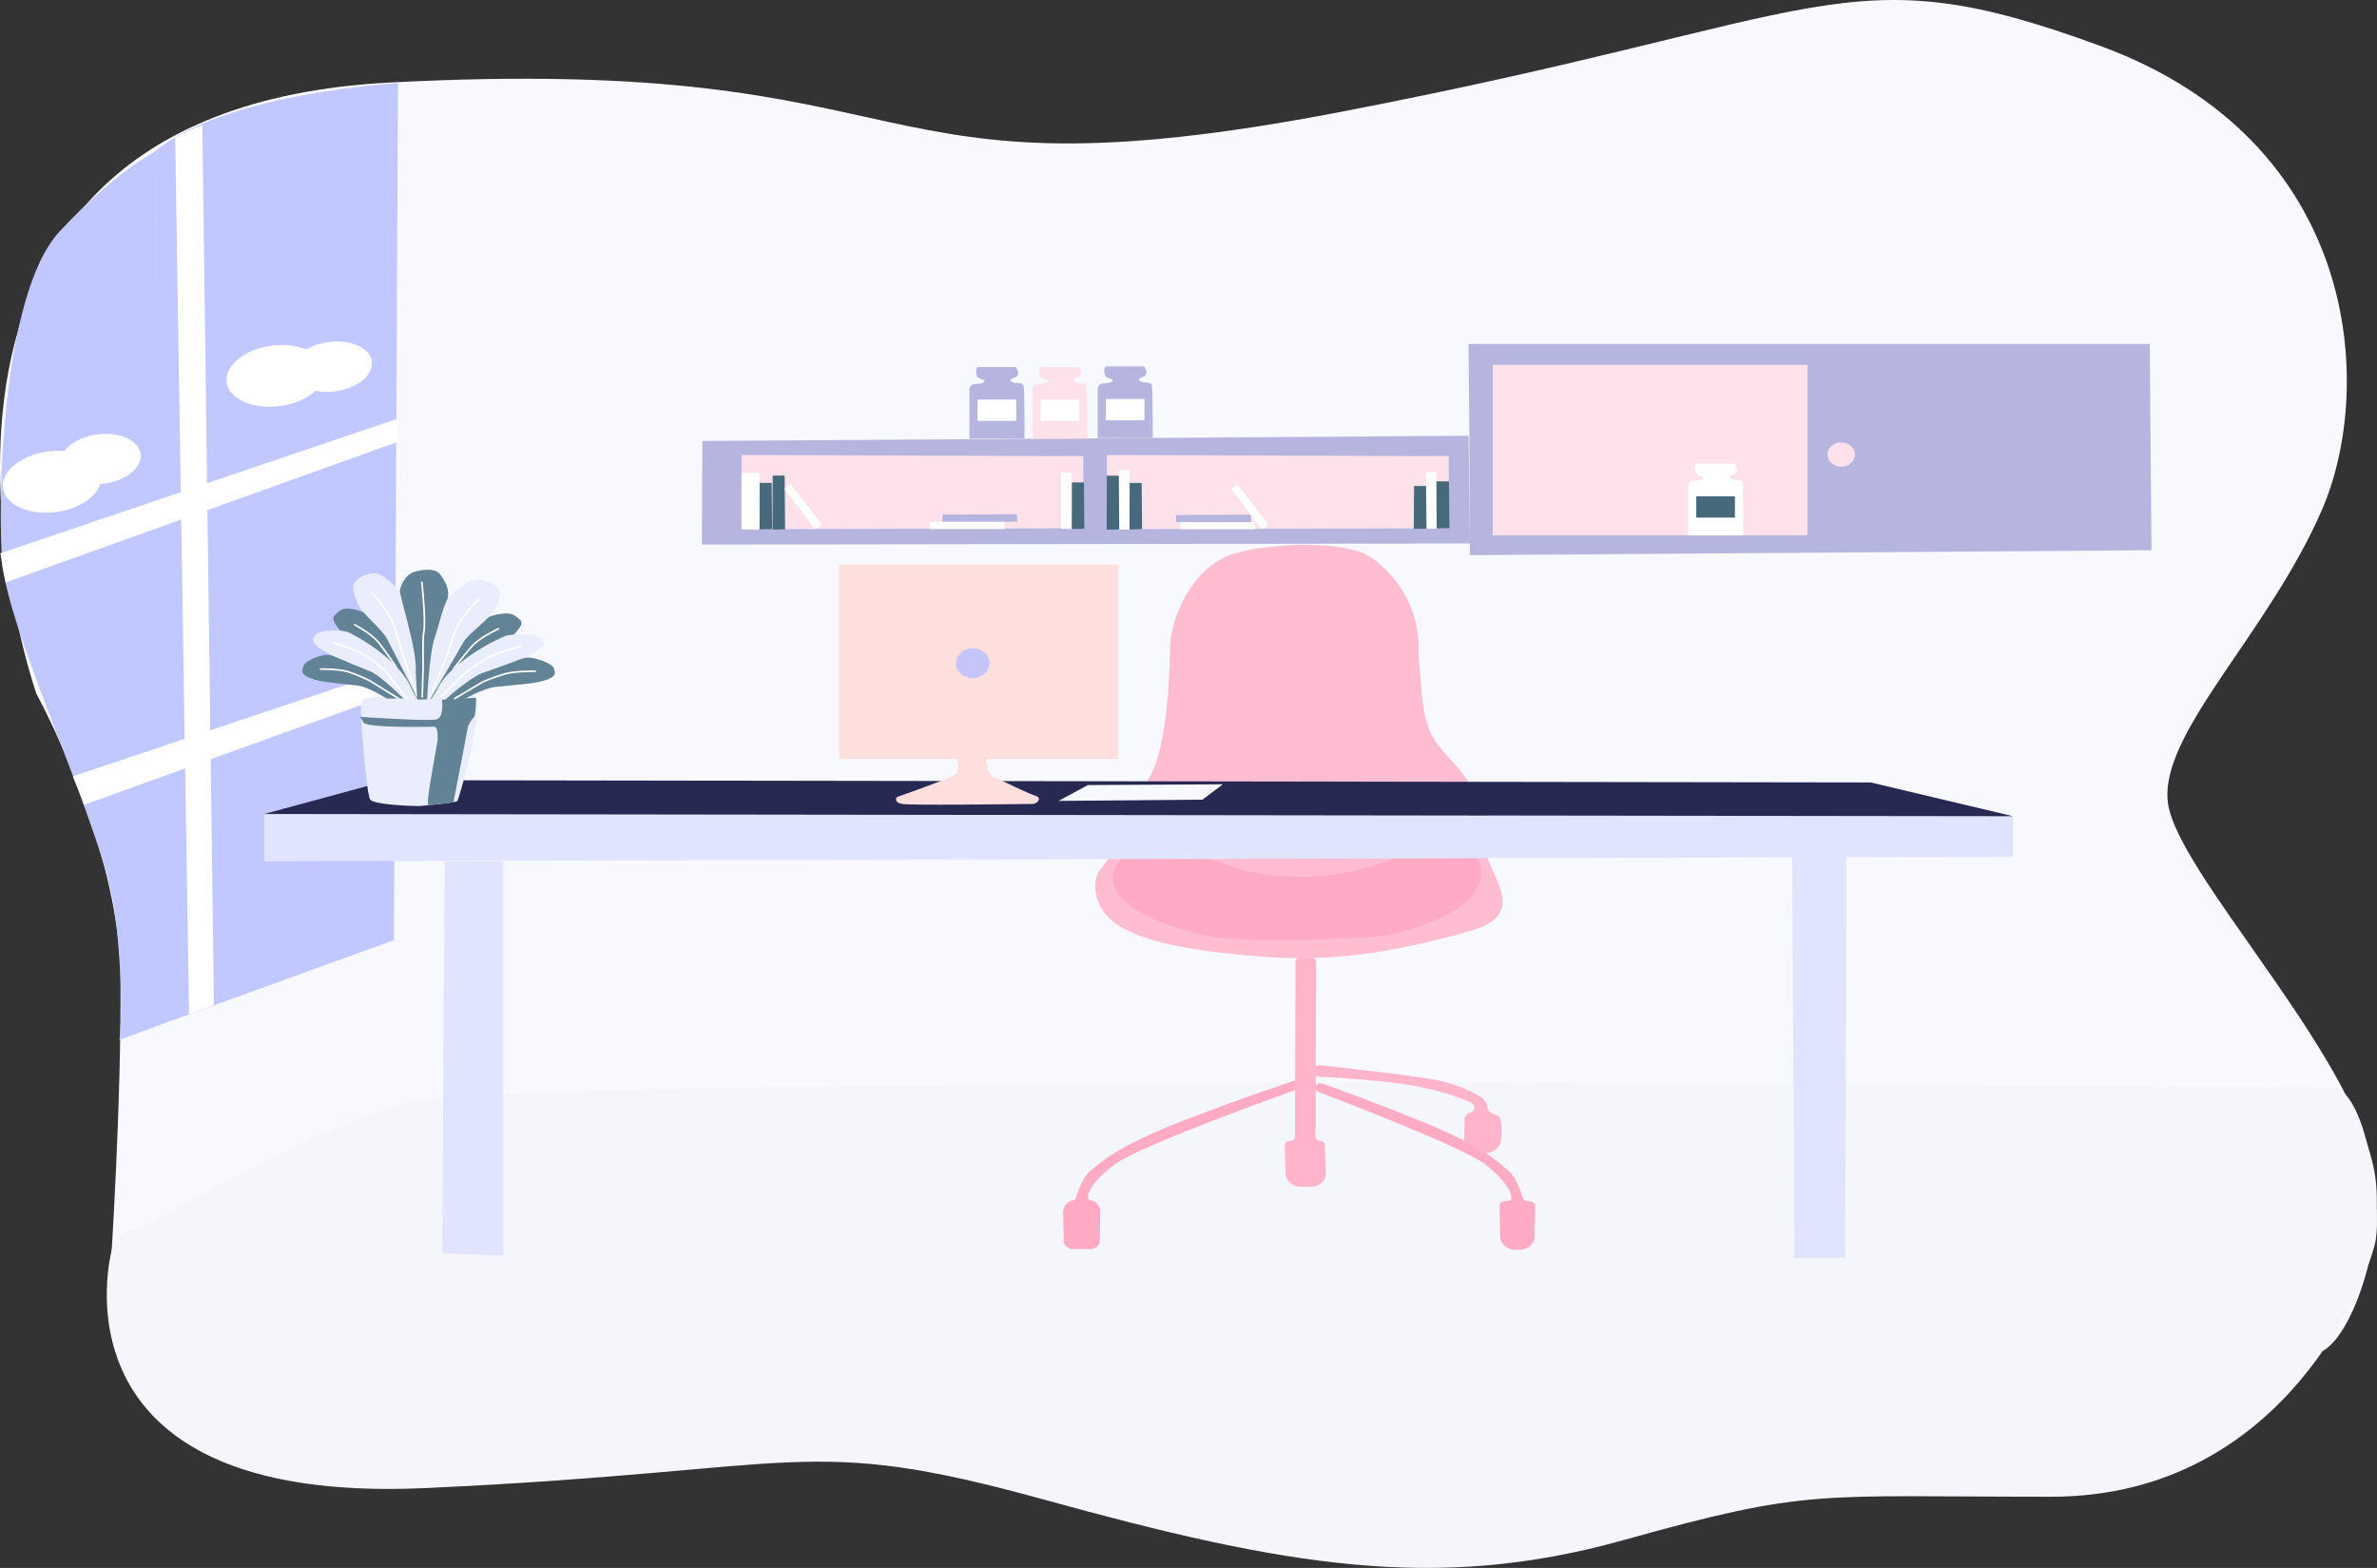 <svg width="329" height="217" viewBox="0 0 329 217" fill="none" xmlns="http://www.w3.org/2000/svg">
<rect x="0" y="0" width="329" height="217" fill="#333333" stroke="none"/>
<g clip-path="url(#clip0)">
<path d="M5.045 96.03C5.045 96.03 -23.199 15.464 53.968 11.419C131.136 7.374 116.922 28.652 185.452 15.508C253.982 2.363 255.136 -6.734 290.839 6.408C326.541 19.549 328.835 53.416 321.362 70.602C313.889 87.788 298.902 101.435 300.053 111.04C301.203 120.645 325.418 145.343 328.62 162.021C330.379 171.127 325.267 186.657 320.49 187.318C284.981 192.345 142.383 184.075 142.383 184.075L59.611 180.832L15.307 175.484C15.307 175.484 16.824 152.959 16.676 135.149C16.525 116.899 5.045 96.03 5.045 96.03Z" fill="#F8F8FF"/>
<path d="M15.469 173.001C15.469 173.001 5.815 208.356 58.785 205.951C111.754 203.547 111.124 198.333 144.547 207.554C177.969 216.776 198.779 220.387 224.634 213.168C250.489 205.948 251.119 207.146 283.904 207.146C316.69 207.146 327.916 176.138 328.771 171.907C329.781 166.917 327.42 150.551 322.734 150.501C288.08 150.127 73.434 148.533 56.512 152.684C41.971 156.246 24.497 168.077 16.092 171.23" fill="#F5F5FC"/>
<path d="M21.802 141.968L54.521 130.117L55.084 11.502C55.084 11.502 30.949 12.862 21.45 20.97L21.802 141.968Z" fill="#C1C7FF"/>
<path d="M21.45 20.97L22.249 141.812L16.525 143.917C16.525 143.917 17.341 138.419 15.934 126.481C14.639 115.354 1.34 88.355 0.341 78.038C-0.362 70.726 0.028 40.878 8.257 32.019C15.853 23.842 21.45 20.97 21.45 20.97Z" fill="#C1C7FF"/>
<path d="M38.972 56.169C42.705 55.593 45.366 53.268 44.916 50.978C44.466 48.687 41.075 47.297 37.343 47.874C33.61 48.45 30.949 50.774 31.399 53.065C31.849 55.355 35.24 56.745 38.972 56.169Z" fill="white"/>
<path d="M46.599 54.133C49.644 53.663 51.815 51.768 51.448 49.9C51.081 48.032 48.315 46.898 45.269 47.368C42.224 47.839 40.052 49.734 40.419 51.602C40.787 53.47 43.553 54.604 46.599 54.133Z" fill="white"/>
<path d="M8.009 70.823C11.742 70.247 14.403 67.923 13.953 65.632C13.503 63.342 10.112 61.952 6.379 62.528C2.646 63.105 -0.015 65.429 0.435 67.719C0.885 70.01 4.276 71.4 8.009 70.823Z" fill="white"/>
<path d="M14.581 66.918C17.627 66.448 19.798 64.552 19.431 62.684C19.064 60.816 16.298 59.683 13.252 60.153C10.207 60.623 8.035 62.519 8.402 64.387C8.769 66.255 11.536 67.388 14.581 66.918Z" fill="white"/>
<path d="M24.244 19.015L25.904 18.194L25.982 18.16L27.016 17.702L28.005 17.306L29.609 139.102L26.168 140.368L24.244 19.015Z" fill="white"/>
<path d="M11.631 111.385L11.248 110.237C11.188 110.278 10.948 109.404 10.927 109.389L10.488 108.453L10.09 107.437L54.725 92.49L54.873 95.814L11.631 111.385Z" fill="white"/>
<path d="M0.774 80.611L0.647 79.941C0.563 79.744 0.468 78.971 0.394 78.787L0.211 77.508L0.049 76.573L55.094 57.924L54.929 61.199L0.774 80.611Z" fill="white"/>
<path d="M152.549 119.999C153.735 118.635 154.508 117.025 154.797 115.322C155.121 113.248 155.968 110.603 158.114 108.792C161.376 106.032 161.858 94.447 161.925 90.149C161.942 88.526 162.23 86.914 162.78 85.365C163.754 82.649 165.749 78.888 169.619 77.073C173.563 75.224 186.154 74.466 189.827 77.176C197.303 82.705 196.258 89.962 196.374 91.113C196.941 96.545 196.593 100.509 199.71 103.917C202.827 107.326 206.352 111.495 205.434 115.718C204.515 119.94 212.716 126.168 203.741 128.766C194.767 131.363 185.595 133.16 175.596 132.452C166.737 131.828 154.624 130.553 152.243 125.357C151.061 122.759 151.655 121.054 152.549 119.999Z" fill="#FFBDD1"/>
<path d="M154.783 119.323C155.198 118.793 155.736 118.001 156.693 117.586C157.65 117.171 159.567 115.955 169.024 119.41C182.53 124.347 193.651 118.325 194.707 118.206C195.762 118.088 205.3 115.437 205.036 120.976C204.772 126.514 193.514 129.527 190.073 129.648C186.633 129.77 172.461 130.973 165.446 129.168C158.431 127.362 155.761 124.98 155.286 124.387C154.765 123.739 153.031 121.556 154.783 119.323Z" fill="#FFABC5"/>
<path d="M205.56 159.617H205.078C204.76 159.622 204.445 159.571 204.15 159.466C203.855 159.361 203.587 159.204 203.362 159.005C203.137 158.806 202.959 158.568 202.84 158.307C202.721 158.046 202.663 157.766 202.668 157.484L202.721 154.824C202.724 154.667 202.779 154.515 202.879 154.385C202.979 154.256 203.12 154.156 203.284 154.097L203.506 154.019C203.655 153.967 203.786 153.88 203.884 153.768C203.983 153.656 204.046 153.522 204.066 153.381C204.087 153.24 204.064 153.096 204.001 152.966C203.937 152.835 203.836 152.722 203.706 152.638C203.56 152.551 203.403 152.479 203.238 152.426C201.771 151.933 198.665 150.333 190.513 149.594C186.066 149.192 183.779 149.061 182.618 149.023C182.482 149.019 182.349 148.987 182.229 148.93C182.108 148.874 182.004 148.794 181.924 148.696C181.844 148.598 181.789 148.486 181.765 148.367C181.741 148.248 181.748 148.126 181.785 148.01C181.843 147.826 181.973 147.668 182.152 147.562C182.33 147.456 182.546 147.41 182.759 147.433C185.633 147.745 195.808 148.846 199.122 149.538C201.09 149.977 202.969 150.684 204.691 151.634C205.022 151.82 205.301 152.069 205.508 152.363C205.716 152.657 205.847 152.989 205.891 153.333C205.902 153.451 205.943 153.565 206.01 153.666C206.077 153.768 206.168 153.856 206.278 153.923C206.605 154.124 206.96 154.287 207.333 154.409C207.889 154.574 207.872 156.324 207.763 157.74C207.726 158.24 207.48 158.71 207.072 159.057C206.665 159.404 206.125 159.604 205.56 159.617V159.617Z" fill="#FFB4CB"/>
<path d="M179.308 133.724L179.237 157.334C179.237 157.483 179.171 157.626 179.052 157.731C178.933 157.836 178.772 157.895 178.604 157.895H178.463C178.379 157.895 178.295 157.91 178.217 157.94C178.139 157.969 178.068 158.012 178.009 158.065C177.95 158.119 177.904 158.183 177.873 158.253C177.842 158.323 177.828 158.397 177.83 158.472L177.943 162.458C177.956 162.93 178.175 163.379 178.553 163.711C178.932 164.044 179.44 164.234 179.973 164.242L181.38 164.26C181.668 164.265 181.953 164.218 182.22 164.121C182.486 164.025 182.727 163.881 182.929 163.699C183.13 163.516 183.287 163.3 183.39 163.062C183.494 162.824 183.541 162.569 183.53 162.314L183.368 158.438C183.362 158.293 183.293 158.155 183.175 158.053C183.057 157.952 182.899 157.895 182.734 157.895V157.895C182.651 157.895 182.568 157.881 182.491 157.852C182.414 157.824 182.344 157.782 182.285 157.73C182.227 157.678 182.18 157.615 182.148 157.547C182.117 157.478 182.101 157.405 182.101 157.331L182.175 133.119C182.176 133.044 182.159 132.971 182.127 132.902C182.095 132.833 182.048 132.77 181.988 132.718C181.929 132.665 181.858 132.624 181.78 132.596C181.702 132.568 181.619 132.554 181.535 132.555H179.92C179.835 132.555 179.75 132.571 179.672 132.6C179.594 132.63 179.523 132.674 179.464 132.729C179.405 132.784 179.36 132.848 179.33 132.919C179.3 132.99 179.286 133.065 179.29 133.141L179.308 133.724Z" fill="#FFB4CB"/>
<path d="M179.329 150.838C179.329 150.838 157.808 158.519 154.413 161.067C151.018 163.615 150.462 165.227 150.617 165.91C150.617 165.982 150.747 166.035 150.913 166.069C151.321 166.17 151.678 166.389 151.929 166.692C152.18 166.994 152.309 167.362 152.295 167.738L152.218 171.754C152.212 172.052 152.074 172.335 151.835 172.544C151.595 172.753 151.273 172.87 150.937 172.871H148.51C148.173 172.871 147.85 172.753 147.609 172.544C147.369 172.334 147.231 172.05 147.226 171.751L147.148 167.759C147.14 167.348 147.299 166.948 147.598 166.633C147.897 166.318 148.315 166.11 148.774 166.047H148.816C148.816 166.047 149.66 163.029 150.966 161.993C152.271 160.958 154.561 158.647 163.571 155.173C172.581 151.699 179.322 149.51 179.322 149.51L179.329 150.838Z" fill="#FFABC5"/>
<path d="M182.066 150.542C182.064 150.666 182.105 150.788 182.182 150.892C182.259 150.996 182.369 151.077 182.499 151.125C185.454 152.248 202.63 158.831 205.564 161.157C208.776 163.705 209.3 165.318 209.156 166C209.124 166.156 208.649 166.219 208.224 166.241C208.039 166.249 207.865 166.321 207.74 166.442C207.615 166.563 207.548 166.722 207.555 166.886L207.632 171.146C207.641 171.632 207.864 172.095 208.255 172.436C208.645 172.776 209.171 172.967 209.719 172.967H210.327C210.87 172.967 211.391 172.778 211.778 172.441C212.165 172.104 212.387 171.646 212.396 171.165L212.477 166.92C212.479 166.77 212.419 166.623 212.308 166.509C212.198 166.394 212.044 166.319 211.875 166.297L211.344 166.219C211.208 166.201 211.081 166.148 210.978 166.066C210.875 165.985 210.802 165.878 210.767 165.76C210.507 164.909 209.807 162.901 208.846 162.09C207.611 161.048 205.444 158.744 196.916 155.27C190.383 152.61 185.141 150.707 183.051 149.968C182.942 149.927 182.824 149.91 182.706 149.92C182.588 149.93 182.475 149.967 182.377 150.026C182.279 150.085 182.199 150.165 182.146 150.258C182.092 150.352 182.066 150.456 182.07 150.561L182.066 150.542Z" fill="#FFABC5"/>
<path d="M61.205 173.465L61.557 119.203H69.649V173.776L61.205 173.465Z" fill="#E1E4FF"/>
<path d="M248.047 118.236L248.371 174.088H255.407L255.562 118.464L248.047 118.236Z" fill="#E1E4FF"/>
<path d="M36.578 112.654V119.203L278.627 118.579V112.966L36.578 112.654Z" fill="#E1E4FF"/>
<path d="M36.578 112.654L53.817 107.976L258.925 108.288L278.627 112.966L36.578 112.654Z" fill="#262A53"/>
<path d="M146.513 110.842L150.57 108.653L169.251 108.544L166.433 110.67L146.513 110.842Z" fill="#F8F8FF"/>
<path d="M53.493 96.406C53.493 96.406 50.436 96.282 50.042 97.155C49.648 98.028 50.746 109.941 51.224 110.646C51.703 111.35 56.575 111.556 57.955 111.556C57.955 111.556 63.059 111.154 63.309 110.845C63.559 110.536 67.021 98.218 65.888 96.572C64.755 94.925 53.669 96.447 53.669 96.447" fill="#E9EDFC"/>
<path d="M49.792 99.207C49.792 99.207 59.291 99.852 60.414 99.569C61.536 99.285 61.167 96.762 61.167 96.762L65.888 96.575C65.888 96.575 65.888 99.001 65.568 99.288C65.211 99.668 64.938 100.104 64.762 100.573C64.762 100.716 62.767 111.035 62.767 111.035C62.767 111.035 59.71 111.453 59.306 111.41C58.827 111.357 60.579 102.874 60.579 102.285C60.579 101.695 60.579 100.573 60.097 100.573C59.615 100.573 50.303 100.822 50.246 99.899C50.166 99.639 50.009 99.403 49.792 99.213" fill="#628395"/>
<path d="M53.532 96.675C53.532 96.675 50.883 95.025 49.476 94.875C48.069 94.726 46.429 94.567 45.022 94.37C43.614 94.174 41.82 93.618 41.855 92.889C41.891 92.159 42.059 91.81 42.886 91.376C43.583 90.974 44.373 90.715 45.198 90.618C45.817 90.569 52.171 92.031 54.82 95.527L55.875 96.675H53.532Z" fill="#628395"/>
<path d="M44.367 92.599C44.367 92.599 46.802 92.571 48.135 92.954C49.179 93.299 50.191 93.717 51.161 94.202L55.147 96.662" fill="#628395"/>
<path d="M44.367 92.599C44.367 92.599 46.802 92.571 48.135 92.954C49.179 93.299 50.191 93.717 51.161 94.202L55.147 96.662" stroke="white" stroke-width="0.23" stroke-miterlimit="10" stroke-linecap="round"/>
<path d="M56.329 96.581C56.329 96.581 53.247 92.87 52.048 91.825C50.848 90.781 49.444 89.586 48.287 88.495C47.129 87.403 45.669 85.838 46.285 85.195C46.901 84.553 47.34 84.116 48.463 84.26C49.34 84.343 50.18 84.618 50.908 85.061C51.53 85.417 57.124 90.148 57.944 95.583L58.75 96.684L56.329 96.581Z" fill="#628395"/>
<path d="M49.085 86.458C49.085 86.458 51.485 87.731 52.428 88.953C53.318 90.095 54.728 92.137 54.728 92.137L56.329 96.032" stroke="white" stroke-width="0.23" stroke-miterlimit="10" stroke-linecap="round"/>
<path d="M57.863 96.749C57.863 96.749 54.264 89.823 53.592 88.454C52.92 87.085 50.172 85.024 49.564 83.627C48.955 82.23 48.568 81.213 49.212 80.446C49.856 79.679 51.513 79.043 52.565 79.51C53.56 79.941 54.855 81.251 55.411 81.915C55.851 82.439 58.799 91.847 58.556 94.018L59.119 96.796L57.863 96.749Z" fill="#E9EDFC"/>
<path d="M51.523 82.093C51.523 82.093 53.589 84.45 54.215 85.835C54.918 87.394 55.622 90.366 55.531 89.889L57.687 96.303" stroke="white" stroke-width="0.23" stroke-miterlimit="10" stroke-linecap="round"/>
<path d="M55.889 96.712C55.889 96.712 52.723 93.509 51.179 92.889C49.634 92.268 47.879 91.567 46.369 90.899C44.86 90.232 43.048 89.1 43.354 88.42C43.66 87.74 43.977 87.466 45.064 87.338C46.017 87.195 46.992 87.218 47.935 87.406C48.639 87.569 55.253 91.111 56.952 95.318L57.736 96.768L55.889 96.712Z" fill="#E9EDFC"/>
<path d="M46.274 88.997C46.274 88.997 49.015 89.795 50.373 90.612C51.41 91.285 52.392 92.02 53.314 92.814L56.357 96.749" stroke="white" stroke-width="0.23" stroke-miterlimit="10" stroke-linecap="round"/>
<path d="M64.171 96.784C64.171 96.784 67.038 95.225 68.562 95.066C70.085 94.906 71.851 94.772 73.375 94.582C74.898 94.392 76.84 93.865 76.801 93.166C76.763 92.468 76.583 92.137 75.686 91.719C74.916 91.331 74.065 91.085 73.185 90.996C72.513 90.949 65.638 92.343 62.771 95.674L61.613 96.771L64.171 96.784Z" fill="#628395"/>
<path d="M74.092 92.889C74.092 92.889 71.461 92.861 70.015 93.229C68.894 93.554 67.8 93.95 66.743 94.414L62.919 96.69" fill="#628395"/>
<path d="M74.092 92.889C74.092 92.889 71.461 92.861 70.015 93.229C68.894 93.554 67.8 93.95 66.743 94.414L62.919 96.69" stroke="white" stroke-width="0.23" stroke-miterlimit="10" stroke-linecap="round"/>
<path d="M61.149 96.693C61.149 96.693 64.481 93.151 65.779 92.153C67.077 91.155 68.593 90.013 69.849 88.972C71.105 87.93 72.681 86.437 72.013 85.819C71.345 85.202 70.873 84.787 69.656 84.918C68.72 84.993 67.816 85.254 67.01 85.682C66.338 86.019 60.283 90.54 59.397 95.73L58.528 96.781L61.149 96.693Z" fill="#628395"/>
<path d="M68.987 87.017C68.987 87.017 66.391 88.23 65.371 89.387C64.407 90.478 62.883 92.427 62.883 92.427L61.149 96.144" stroke="white" stroke-width="0.23" stroke-miterlimit="10" stroke-linecap="round"/>
<path d="M59.485 96.868C59.485 96.868 63.38 90.254 64.104 88.944C64.829 87.634 67.805 85.676 68.463 84.335C69.121 82.994 69.54 82.027 68.85 81.297C68.161 80.568 66.363 79.956 65.223 80.393C64.147 80.805 62.76 82.055 62.141 82.688C61.663 83.19 58.475 92.171 58.736 94.249L58.127 96.902L59.485 96.868Z" fill="#E9EDFC"/>
<path d="M59.115 96.784C59.115 96.784 59.429 90.332 60.171 88.233C60.674 86.842 61.167 84.491 61.825 83.165C62.482 81.84 61.473 80.097 60.797 79.364C60.122 78.631 58.334 78.771 57.181 79.205C56.104 79.616 55.485 80.948 55.348 81.659C55.224 82.308 57.81 90.095 57.536 92.945L57.758 96.824L59.115 96.784Z" fill="#628395"/>
<path d="M66.345 82.853C66.345 82.853 64.111 85.105 63.432 86.424C62.665 87.918 61.902 90.753 62.025 90.285L59.495 96.584" stroke="white" stroke-width="0.23" stroke-miterlimit="10" stroke-linecap="round"/>
<path d="M61.624 96.818C61.624 96.818 65.068 93.759 66.718 93.166C68.368 92.574 70.289 91.919 71.922 91.267C73.554 90.615 75.514 89.549 75.183 88.9C74.852 88.252 74.511 87.99 73.332 87.865C72.3 87.728 71.249 87.751 70.226 87.93C69.452 88.086 62.31 91.467 60.47 95.487L59.622 96.871L61.624 96.818Z" fill="#E9EDFC"/>
<path d="M72.027 89.452C72.027 89.452 69.058 90.216 67.591 90.993C66.483 91.629 65.425 92.332 64.424 93.095L61.068 96.394" stroke="white" stroke-width="0.23" stroke-miterlimit="10" stroke-linecap="round"/>
<path d="M58.391 80.583C58.391 80.583 58.985 86.112 58.641 87.6C58.496 88.224 58.567 92.112 58.567 92.112L58.444 96.438" stroke="white" stroke-width="0.23" stroke-miterlimit="10" stroke-linecap="round"/>
<path d="M154.788 78.12H116.131V105.02H154.788V78.12Z" fill="#FFDEDE"/>
<path d="M134.64 93.84C135.922 93.84 136.962 92.918 136.962 91.782C136.962 90.645 135.922 89.724 134.64 89.724C133.357 89.724 132.318 90.645 132.318 91.782C132.318 92.918 133.357 93.84 134.64 93.84Z" fill="#C5C5F7"/>
<path d="M132.223 104.38C132.223 104.38 133.194 106.648 132.086 107.284C130.977 107.92 124.134 110.312 124.134 110.312C124.134 110.312 123.628 111.032 124.838 111.263C125.918 111.472 139.794 111.307 142.781 111.263C142.989 111.276 143.196 111.231 143.375 111.135C143.553 111.039 143.693 110.896 143.776 110.727C143.847 110.505 143.759 110.262 143.228 110.103C142.309 109.81 138.932 108.179 137.454 107.474C136.934 107.225 136.793 106.744 136.691 106.305C136.522 105.597 136.395 104.814 136.958 104.664C137.838 104.43 132.275 104.736 132.275 104.736" fill="#FFDEDE"/>
<path d="M102.909 75.36L203.465 75.216L203.261 60.307L97.21 61.033L97.147 75.36H102.909Z" fill="#B5B5DF"/>
<path d="M153.208 62.982V73.248L200.521 73.105V63.126L153.208 62.982Z" fill="#FEE2EB"/>
<path d="M102.635 62.982V73.248L149.947 73.105V63.126L102.635 62.982Z" fill="#FEE2EB"/>
<path d="M102.639 65.455H105.105L105.129 73.273L102.635 73.248L102.639 65.455Z" fill="white"/>
<path d="M105.151 66.824H106.811L106.871 73.239L105.129 73.273L105.151 66.824Z" fill="#46697B"/>
<path d="M146.879 65.396H148.329L148.343 73.211L146.879 73.189V65.396Z" fill="white"/>
<path d="M148.364 66.765H150.025L150.084 73.18L148.343 73.211L148.364 66.765Z" fill="#46697B"/>
<path d="M106.945 65.82H108.605L108.665 73.258L106.924 73.295L106.945 65.82Z" fill="#46697B"/>
<path d="M108.57 67.607L109.422 67.002L113.731 72.581L112.802 73.249L108.57 67.607Z" fill="white"/>
<path d="M128.687 73.211H139.058L139.006 72.179L128.687 72.229V73.211Z" fill="white"/>
<path d="M130.432 72.201H140.807L140.751 71.168L130.432 71.218V72.201Z" fill="#B5B5DF"/>
<path d="M154.869 65.081H156.326L156.34 73.308L154.866 73.283L154.869 65.081Z" fill="white"/>
<path d="M156.357 66.834H158.014L158.074 73.245L156.333 73.28L156.357 66.834Z" fill="#46697B"/>
<path d="M197.375 65.356H198.825L198.839 73.171L197.375 73.149V65.356Z" fill="white"/>
<path d="M198.818 66.612L200.545 66.628L200.612 73.108L198.846 73.13L198.818 66.612Z" fill="#46697B"/>
<path d="M195.718 67.264H197.379L197.446 73.167L195.676 73.186L195.718 67.264Z" fill="#46697B"/>
<path d="M153.194 65.839H154.855L154.915 73.276L153.173 73.314L153.194 65.839Z" fill="#46697B"/>
<path d="M170.402 67.629L171.253 67.024L175.563 72.603L174.634 73.27L170.402 67.629Z" fill="white"/>
<path d="M163.372 73.233H173.747L173.691 72.201L163.372 72.251V73.233Z" fill="white"/>
<path d="M162.802 72.26H173.174L173.118 71.228L162.802 71.278V72.26Z" fill="#B5B5DF"/>
<path d="M203.37 59.549L203.268 47.602H297.551L297.783 76.149L203.451 76.832L203.37 60.612" fill="#B5B5DF"/>
<path d="M136.219 52.604C136.219 52.604 135.312 52.336 135.238 52.136C135.164 51.937 134.861 50.795 135.463 50.795H140.606C140.606 50.795 141.437 52.002 140.381 52.27C139.326 52.538 140.23 53.006 140.533 53.006C140.835 53.006 141.514 53.006 141.665 53.34C141.817 53.674 141.806 60.706 141.806 60.706H134.179V53.879C134.177 53.782 134.197 53.686 134.238 53.596C134.279 53.506 134.34 53.424 134.418 53.355C134.495 53.287 134.587 53.232 134.689 53.196C134.791 53.16 134.9 53.142 135.009 53.144C135.843 53.14 136.448 52.941 136.219 52.604Z" fill="#B5B5DF"/>
<path d="M140.656 55.308H135.305V58.248H140.656V55.308Z" fill="white"/>
<path d="M144.937 52.604C144.937 52.604 144.03 52.336 143.956 52.136C143.882 51.937 143.579 50.795 144.181 50.795H149.324C149.324 50.795 150.155 52.002 149.099 52.27C148.044 52.538 148.948 53.006 149.251 53.006C149.553 53.006 150.232 53.006 150.383 53.34C150.535 53.674 150.524 60.706 150.524 60.706H142.897V53.879C142.895 53.782 142.915 53.686 142.956 53.596C142.997 53.506 143.058 53.424 143.136 53.355C143.213 53.287 143.305 53.232 143.407 53.196C143.509 53.16 143.618 53.142 143.727 53.144C144.586 53.14 145.177 52.941 144.937 52.604Z" fill="#FEE2EB"/>
<path d="M149.384 55.308H144.033V58.248H149.384V55.308Z" fill="white"/>
<path d="M153.965 52.52C153.965 52.52 153.057 52.252 152.983 52.052C152.909 51.852 152.607 50.711 153.208 50.711H158.352C158.352 50.711 159.182 51.918 158.127 52.186C157.071 52.454 157.976 52.922 158.278 52.922C158.581 52.922 159.26 52.922 159.411 53.256C159.562 53.589 159.552 60.622 159.552 60.622H151.924V53.795C151.922 53.698 151.943 53.602 151.984 53.512C152.025 53.422 152.086 53.34 152.163 53.271C152.241 53.202 152.333 53.148 152.435 53.112C152.536 53.075 152.645 53.058 152.755 53.059C153.585 53.056 154.19 52.857 153.965 52.52Z" fill="#B5B5DF"/>
<path d="M158.401 55.22H153.05V58.161H158.401V55.22Z" fill="white"/>
<path d="M250.176 50.505H206.614V74.087H250.176V50.505Z" fill="#FEE2EB"/>
<path d="M254.841 64.591C255.89 64.591 256.741 63.837 256.741 62.907C256.741 61.977 255.89 61.224 254.841 61.224C253.792 61.224 252.941 61.977 252.941 62.907C252.941 63.837 253.792 64.591 254.841 64.591Z" fill="#FEE2EB"/>
<path d="M235.706 65.995C235.706 65.995 234.798 65.727 234.724 65.527C234.65 65.328 234.348 64.186 234.949 64.186H240.093C240.093 64.186 240.923 65.393 239.868 65.661C238.812 65.929 239.716 66.397 240.019 66.397C240.321 66.397 241 66.397 241.152 66.731C241.303 67.064 241.292 74.097 241.292 74.097H233.665V67.267C233.663 67.17 233.683 67.074 233.724 66.984C233.765 66.894 233.827 66.812 233.904 66.743C233.982 66.674 234.074 66.62 234.175 66.584C234.277 66.547 234.386 66.529 234.495 66.531C235.319 66.531 235.924 66.329 235.706 65.995Z" fill="white"/>
<path d="M240.131 68.695H234.78V71.636H240.131V68.695Z" fill="#46697B"/>
</g>
<defs>
<clipPath id="clip0">
<rect width="329" height="217" fill="white"/>
</clipPath>
</defs>
</svg>
